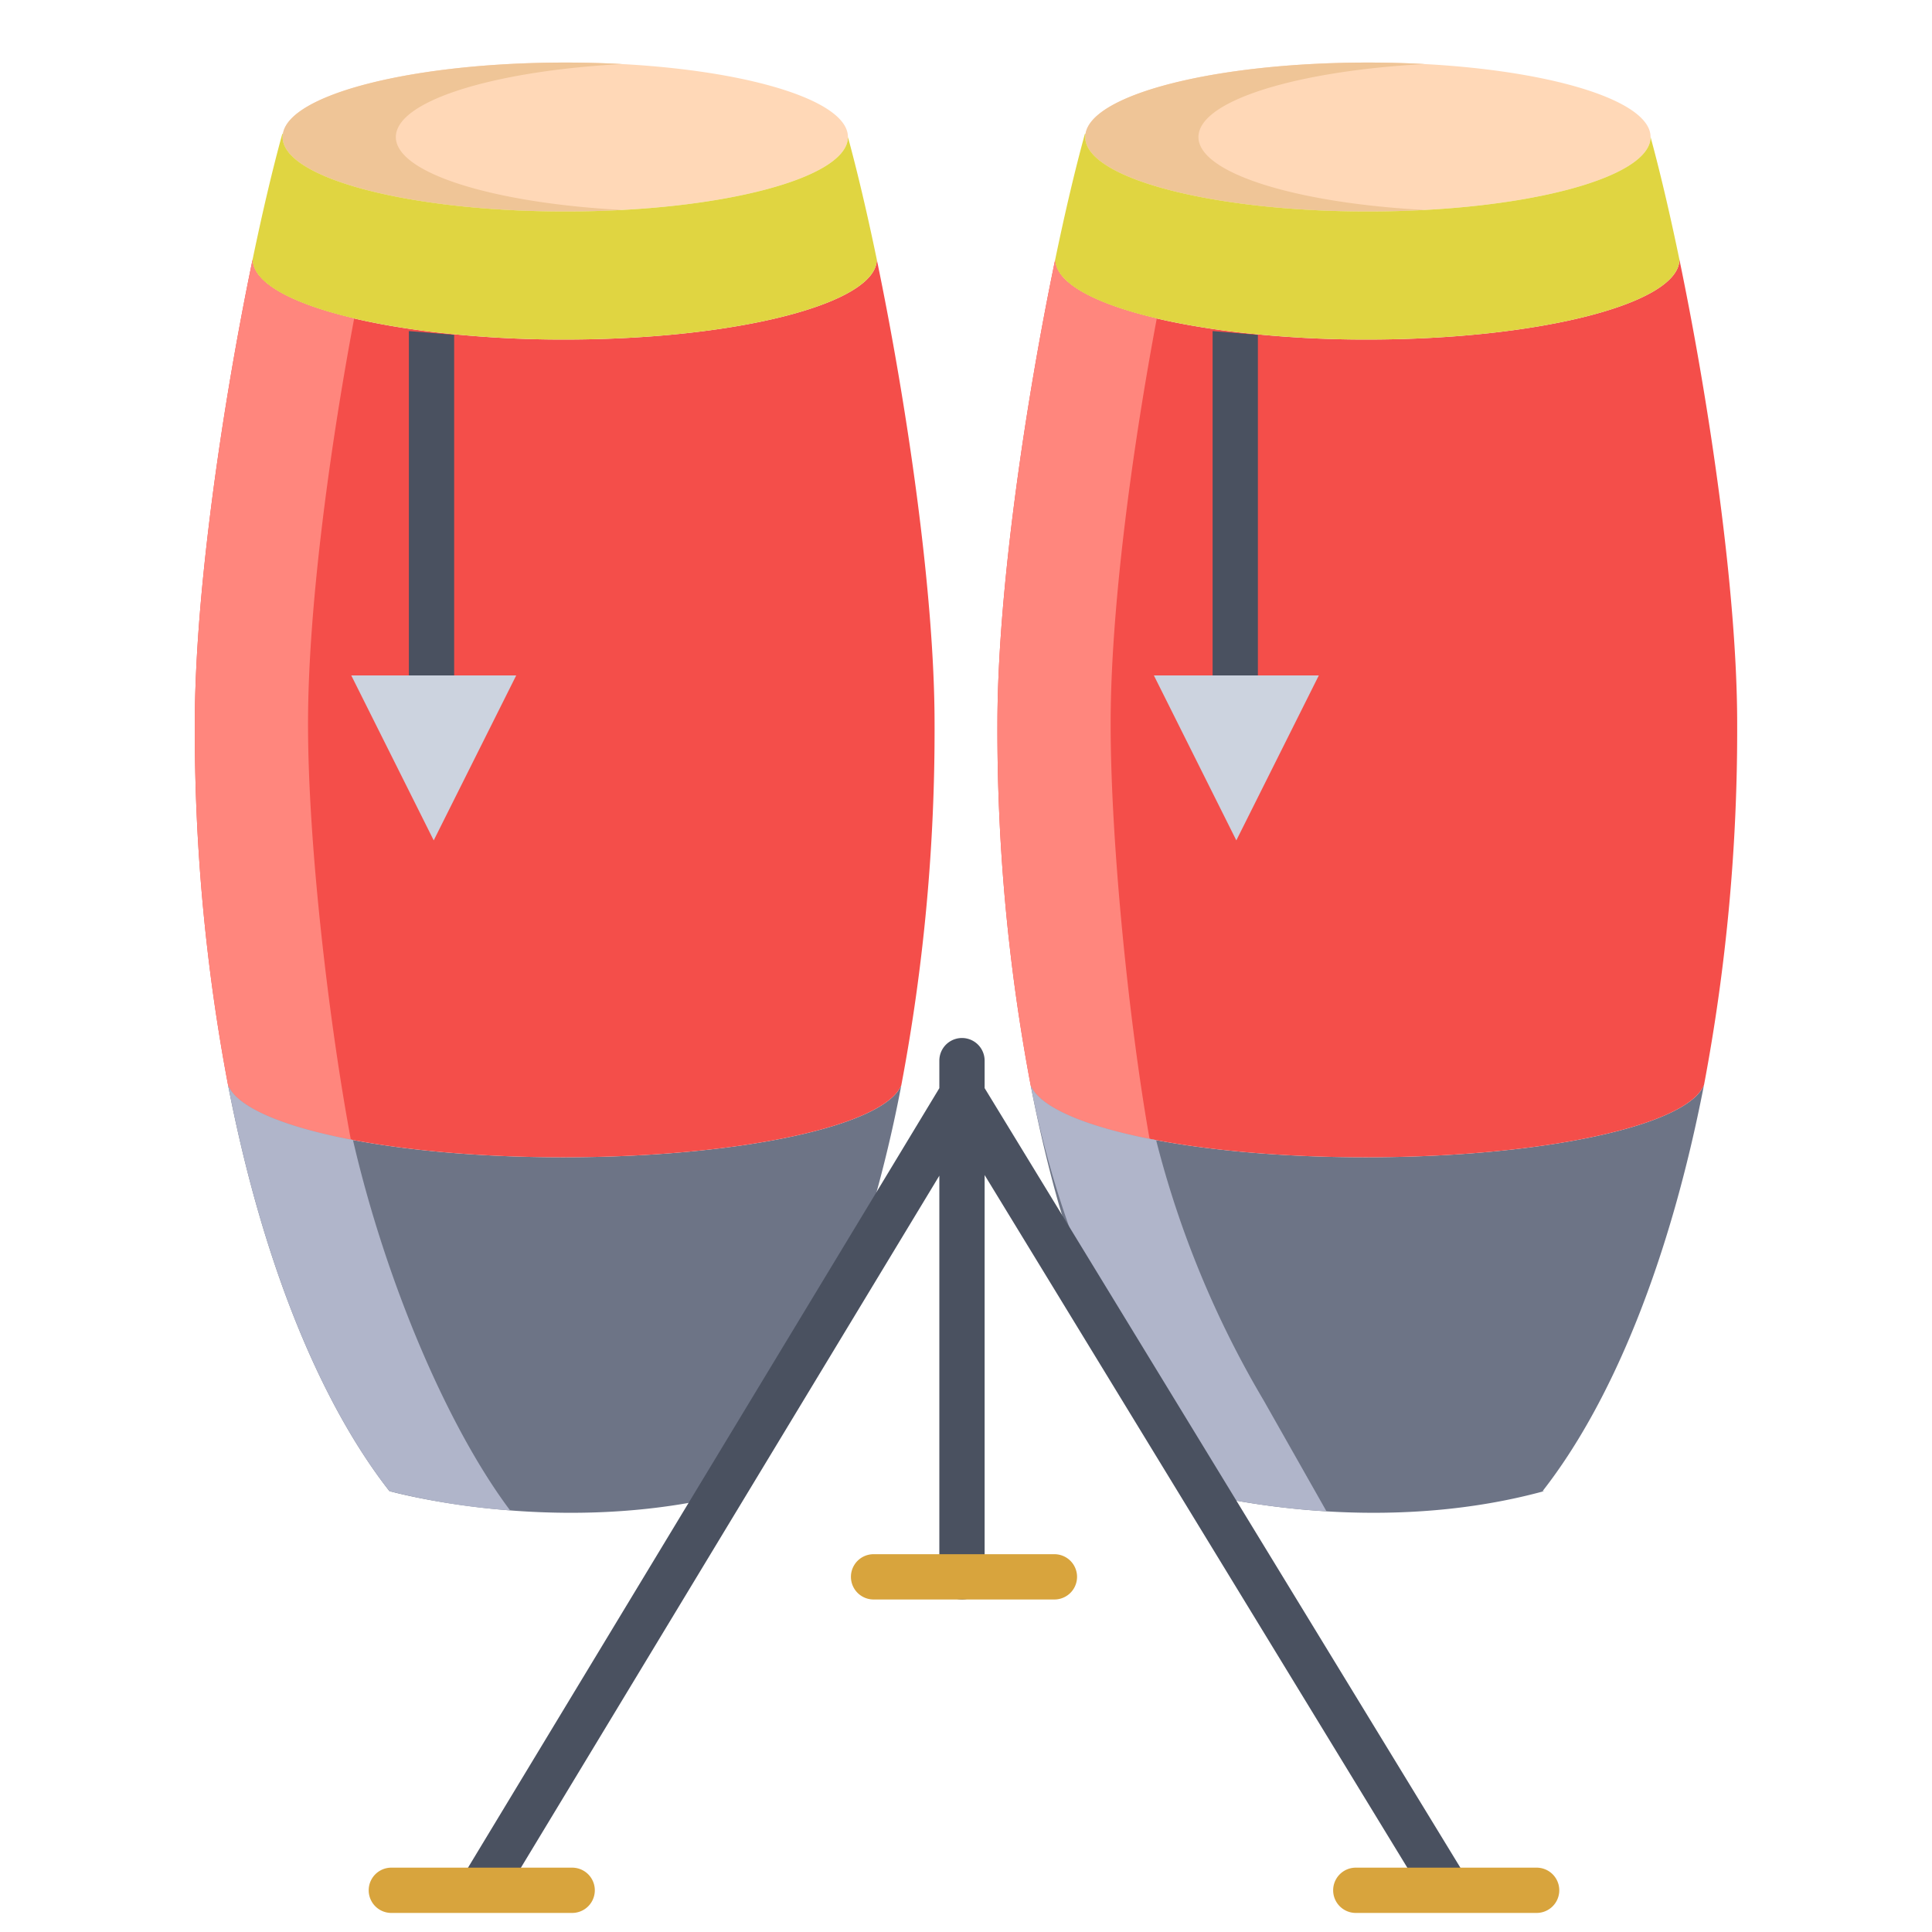 <svg id="Layer_1" height="512" viewBox="0 0 512 512" width="512" xmlns="http://www.w3.org/2000/svg" data-name="Layer 1"><path d="m451.58 287.49c-4.24 10.77-42.48 19.2-89.66 19.2-46.92 0-84.21-8.33-88.77-19.02 1.989 10.239 4.289 20.074 6.871 29.443a177.794 177.794 0 0 0 18.5 43.266l21.329 36.041.35-.21c12.49 2.79 50.33 9.53 89.02-1.05h-.42c18.79-24.02 33.89-61.8 42.78-107.67z" fill="#6d7486"/><path d="m437.42 36.31v.01c-.02 10.9-33.55 19.72-74.92 19.72s-74.9-8.83-74.9-19.73a4.432 4.432 0 0 1 .07-.81c1.6-10.52 34.5-18.92 74.83-18.92 41.38 0 74.92 8.83 74.92 19.73z" fill="#ffd8b7"/><path d="m238.86 287.58a361.674 361.674 0 0 1 -14 52.2l-34.4 56.9c-45.08 10.33-87.26-1.52-87.26-1.52-18.78-24.01-33.87-61.76-42.76-107.59 4.36 10.73 41.73 19.12 88.8 19.12 47.05 0 85.21-8.38 89.62-19.11z" fill="#6d7486"/><path d="m224.71 36.29c0 .01.01.01 0 .02 0 10.9-33.53 19.73-74.91 19.73-41.36 0-74.9-8.83-74.9-19.73a4.432 4.432 0 0 1 .07-.81c1.6-10.52 34.5-18.92 74.83-18.92 41.35 0 74.87 8.82 74.91 19.71z" fill="#ffd8b7"/><path d="m327.35 87.97a294.259 294.259 0 0 0 35.03 2.01c45.44 0 82.62-9.49 82.68-21.2 7.92 38.15 15.31 88.16 15.31 123.04a506.335 506.335 0 0 1 -8.78 95.65.031.031 0 0 0 -.01.02c-4.24 10.77-42.48 19.2-89.66 19.2-46.92 0-84.21-8.33-88.77-19.02a506.5 506.5 0 0 1 -8.82-95.85c0-34.88 7.39-84.89 15.31-123.04.05 8.49 19.63 15.81 47.71 19.19z" fill="#f44e4a"/><path d="m114.36 87.93a292.287 292.287 0 0 0 35.32 2.05c45.44 0 82.62-9.49 82.68-21.2 7.92 38.15 15.31 88.16 15.31 123.04a505.636 505.636 0 0 1 -8.81 95.76c-4.41 10.73-42.57 19.11-89.62 19.11-47.07 0-84.44-8.39-88.8-19.12a505.528 505.528 0 0 1 -8.81-95.75c0-34.88 7.39-84.89 15.31-123.04.05 8.46 19.5 15.76 47.42 19.15z" fill="#f44e4a"/><path d="m93.859 84.39c-16.484-3.87-26.882-9.429-26.919-15.61-7.92 38.15-15.31 88.16-15.31 123.04a505.528 505.528 0 0 0 8.81 95.75c2.365 5.821 14.46 10.95 32.535 14.43-5.512-29.423-11.345-77.015-11.345-110.18 0-30.293 5.575-71.993 12.229-107.43z" fill="#ff867d"/><path d="m60.44 287.57c8.89 45.83 23.98 83.58 42.76 107.59a183.539 183.539 0 0 0 31.976 5.1c-16.326-21.756-32.783-59.922-41.642-98.161-18.384-3.474-30.704-8.648-33.094-14.529z" fill="#b0b5ca"/><path d="m104.9 36.31a4.432 4.432 0 0 1 .07-.81c1.4-9.181 26.635-16.746 59.844-18.523-4.851-.26-9.872-.4-15.014-.4-40.33 0-73.23 8.4-74.83 18.92a4.432 4.432 0 0 0 -.07.81c0 10.9 33.54 19.73 74.9 19.73 5.139 0 10.156-.137 15-.4-34.172-1.823-59.9-9.781-59.9-19.327z" fill="#efc597"/><path d="m306.559 84.393c-16.486-3.872-26.883-9.432-26.919-15.613-7.92 38.15-15.31 88.16-15.31 123.04a506.5 506.5 0 0 0 8.82 95.85c2.421 5.677 14.072 10.687 31.493 14.139-5.3-29.861-10.313-77.8-10.313-109.989 0-30.292 5.57-71.991 12.229-107.427z" fill="#ff867d"/><path d="m317.6 36.31a4.432 4.432 0 0 1 .07-.81c1.4-9.181 26.635-16.746 59.844-18.523-4.851-.26-9.871-.4-15.014-.4-40.33 0-73.23 8.4-74.83 18.92a4.432 4.432 0 0 0 -.07.81c0 10.9 33.54 19.73 74.9 19.73 5.14 0 10.158-.137 15.006-.4-34.177-1.822-59.906-9.78-59.906-19.327z" fill="#efc597"/><path d="m327.35 87.97c-28.08-3.38-47.66-10.7-47.71-19.19 2.65-12.76 5.36-24.2 7.87-33.3l.16.02a4.432 4.432 0 0 0 -.07.81c0 10.9 33.54 19.73 74.9 19.73s74.9-8.82 74.92-19.72c2.45 8.96 5.07 20.09 7.64 32.46-.06 11.71-37.24 21.2-82.68 21.2a294.259 294.259 0 0 1 -35.03-2.01z" fill="#e0d541"/><path d="m114.36 87.93c-27.92-3.39-47.37-10.69-47.42-19.15 2.65-12.76 5.36-24.2 7.87-33.3l.16.02a4.432 4.432 0 0 0 -.07.81c0 10.9 33.54 19.73 74.9 19.73 41.38 0 74.91-8.83 74.91-19.73 2.45 8.96 5.08 20.09 7.65 32.47-.06 11.71-37.24 21.2-82.68 21.2a292.287 292.287 0 0 1 -35.32-2.05z" fill="#e0d541"/><path d="m92.975 302q.263 1.4.525 2.752" fill="#43a2ff"/><path d="m306.384 302.139c-18.376-3.459-30.733-8.607-33.234-14.469q.125.643.252 1.285a260.373 260.373 0 0 0 31.452 82.121l15 25.344.35-.21a203.586 203.586 0 0 0 31.33 4.3l-16.676-29.437a261.183 261.183 0 0 1 -28.474-68.934z" fill="#b0b5ca"/><g fill="#4a5160"><path d="m108.358 181.455h12v-92.718l-12-1z"/><path d="m333.354 88.737-12-1v93.718h12z"/><path d="m388.423 497.266-127.488-208.907v-7.276a6 6 0 0 0 -12 0v7.291l-126.32 208.913 10.27 6.209 116.05-191.929v106.313a6 6 0 0 0 12 0v-106.48l117.244 192.118z"/></g><path d="m151.632 494.948h-47.924a6 6 0 1 0 0 12h47.924a6 6 0 0 0 0-12z" fill="#d8a43d"/><path d="m279.43 411.88h-47.924a6 6 0 1 0 0 12h47.924a6 6 0 0 0 0-12z" fill="#d8a43d"/><path d="m407.227 494.948h-47.927a6 6 0 0 0 0 12h47.924a6 6 0 0 0 0-12z" fill="#d8a43d"/><path d="m305.79 179 21.85 43.71 21.86-43.71z" fill="#ccd3df"/><path d="m93.09 179 21.85 43.71 21.86-43.71z" fill="#ccd3df"/></svg>